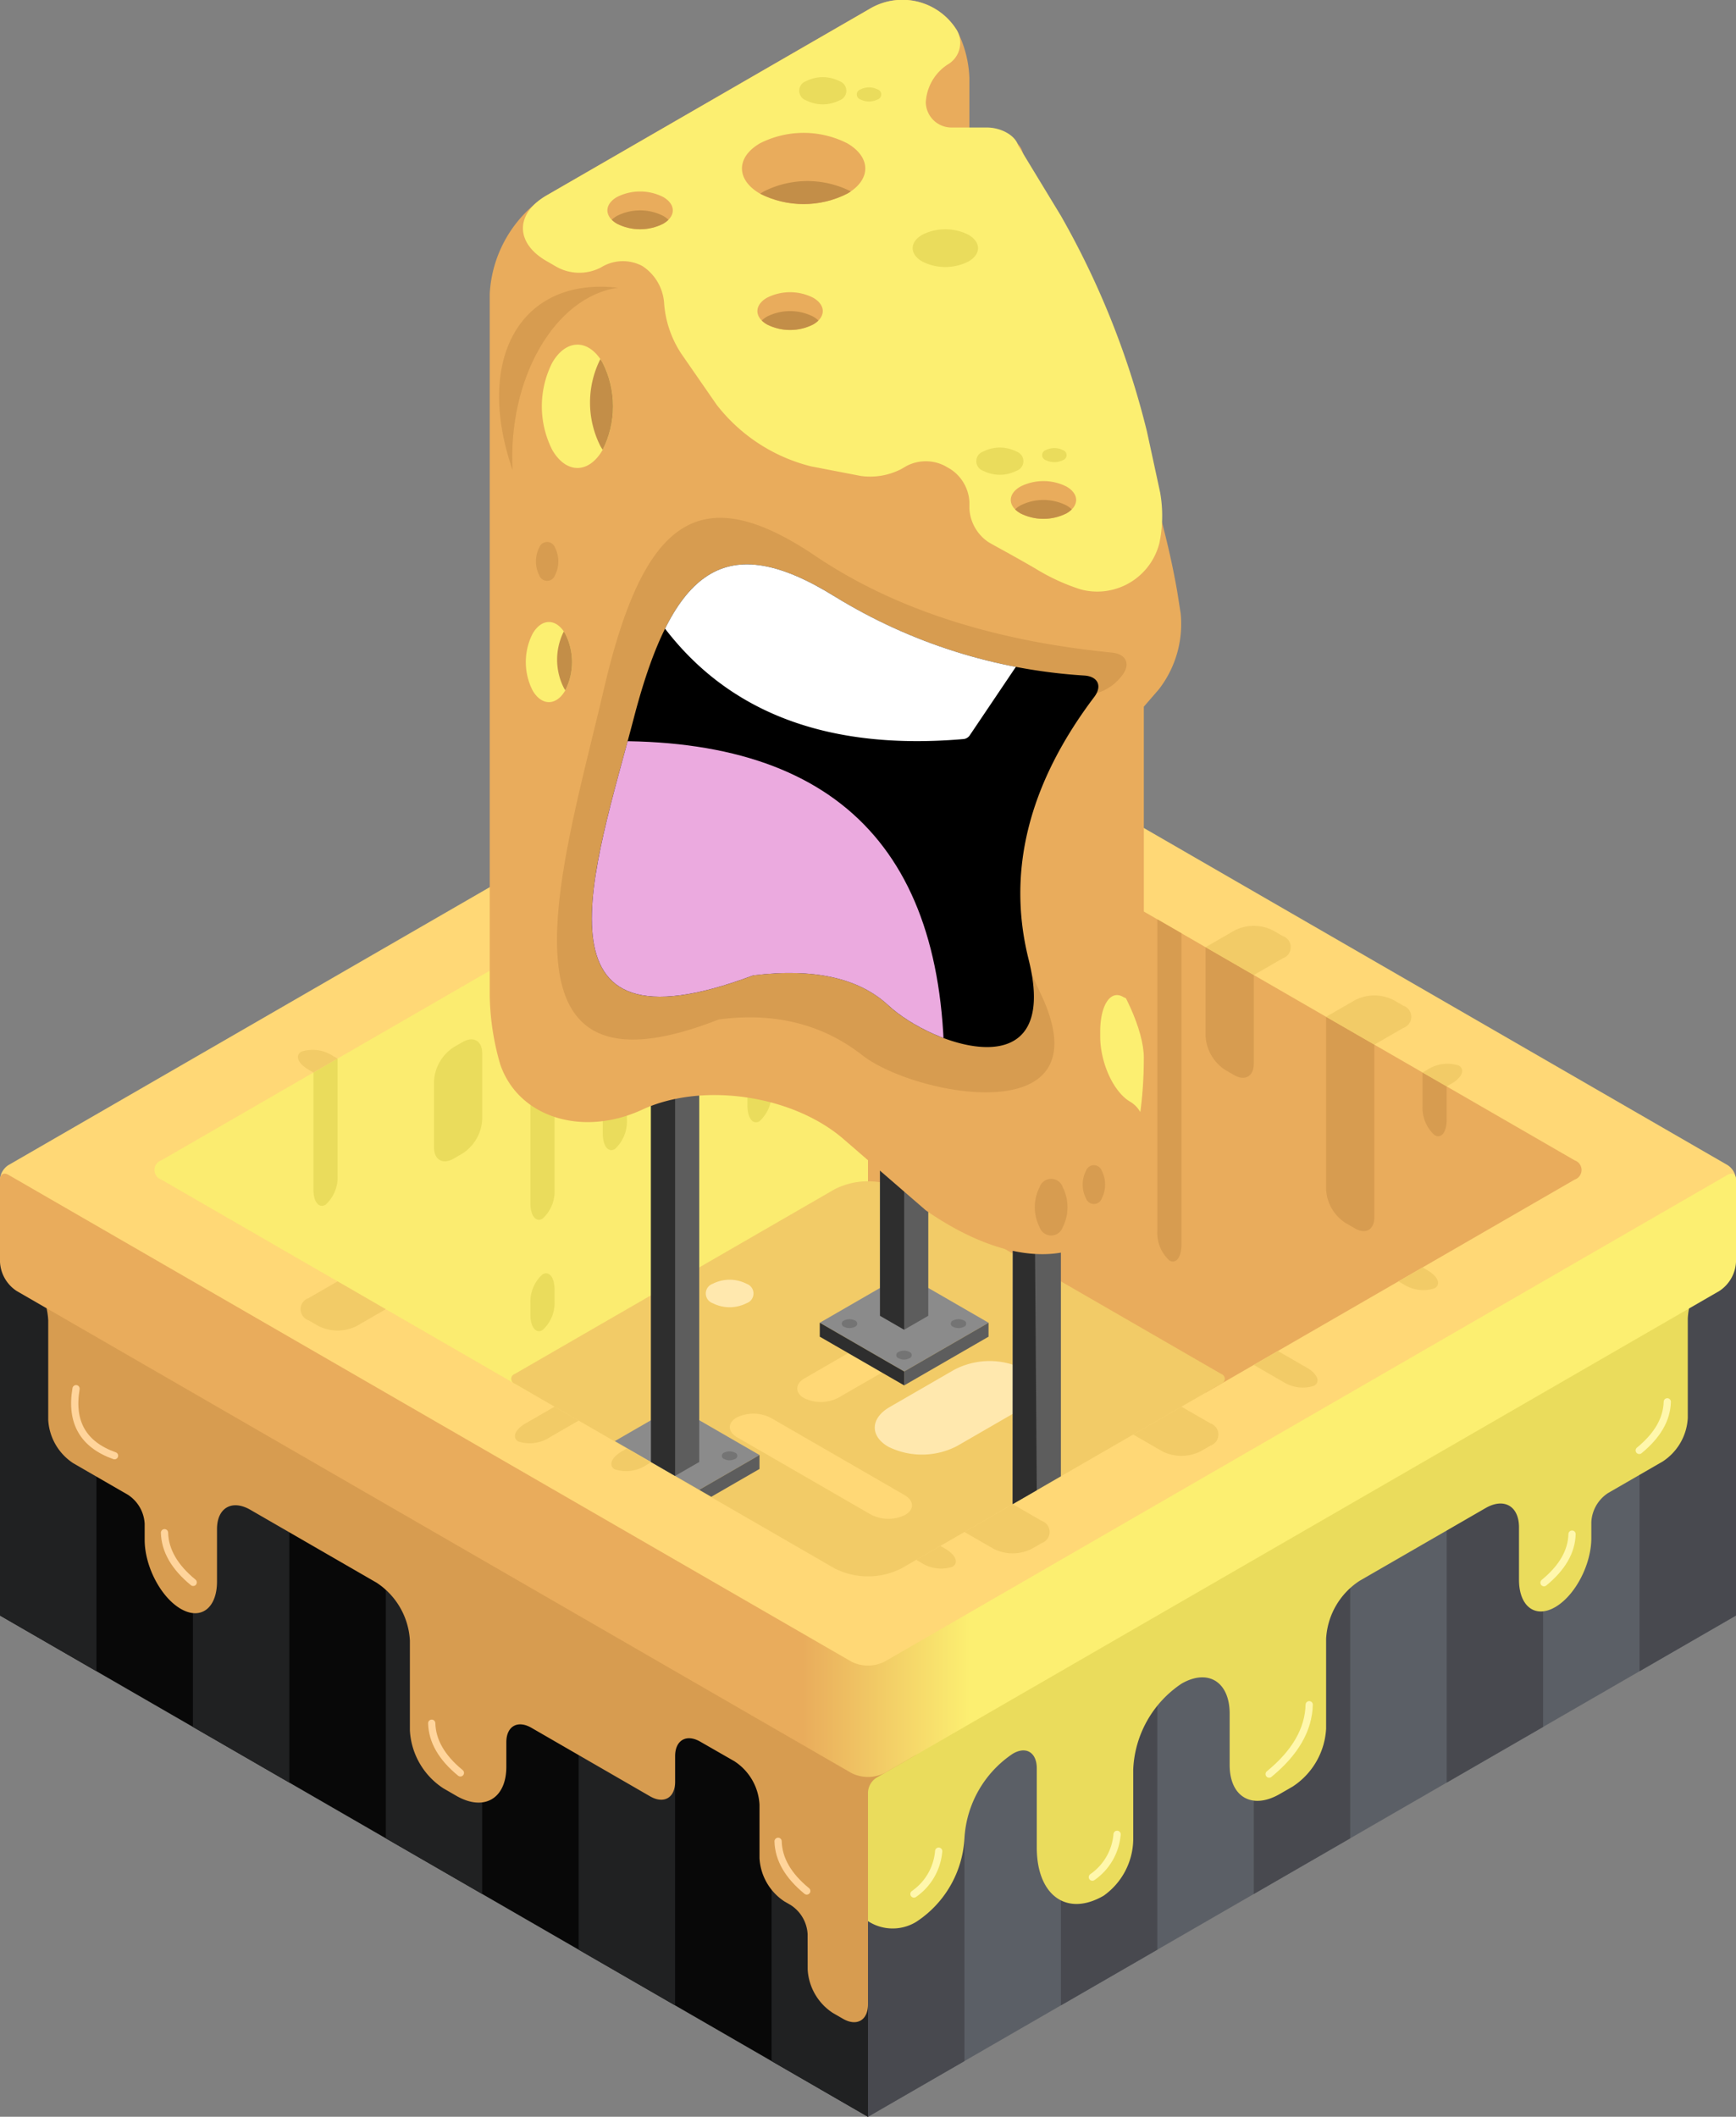 <svg id="Layer_1" data-name="Layer 1" xmlns="http://www.w3.org/2000/svg" xmlns:xlink="http://www.w3.org/1999/xlink" viewBox="0 0 180 219.433">
  <rect x="0" y="0" width="180" height="219.433" fill="#808080" stroke="none"/>
  <defs>
    <style>
      .cls-1, .cls-11, .cls-13 {
        fill: none;
      }

      .cls-2 {
        fill: #ffd876;
      }

      .cls-3 {
        fill: #5b5f66;
      }

      .cls-4 {
        fill: #080808;
      }

      .cls-5 {
        fill: #fbec70;
      }

      .cls-6 {
        fill: #e9ac5c;
      }

      .cls-7 {
        fill: #48494f;
      }

      .cls-8 {
        fill: #202122;
      }

      .cls-9 {
        fill: #f2cb67;
      }

      .cls-10 {
        fill: #eadc5c;
      }

      .cls-11 {
        stroke: #fff7ac;
      }

      .cls-11, .cls-13 {
        stroke-linecap: round;
        stroke-linejoin: round;
        stroke-width: 0.75px;
      }

      .cls-12 {
        fill: #d79c50;
      }

      .cls-13 {
        stroke: #ffd49b;
      }

      .cls-14 {
        fill: url(#linear-gradient);
      }

      .cls-15 {
        fill: #ffe8ae;
      }

      .cls-16 {
        fill: #5d5d5d;
      }

      .cls-17 {
        fill: #2e2e2e;
      }

      .cls-18 {
        fill: #8b8b8b;
      }

      .cls-19 {
        fill: #747474;
      }

      .cls-20 {
        fill: #fcef71;
      }

      .cls-21 {
        clip-path: url(#clip-path);
      }

      .cls-22 {
        fill: #c38e48;
      }

      .cls-23 {
        clip-path: url(#clip-path-2);
      }

      .cls-24 {
        clip-path: url(#clip-path-3);
      }

      .cls-25 {
        clip-path: url(#clip-path-4);
      }

      .cls-26 {
        clip-path: url(#clip-path-5);
      }

      .cls-27 {
        clip-path: url(#clip-path-6);
      }

      .cls-28 {
        clip-path: url(#clip-path-7);
      }

      .cls-29 {
        fill: #ebaadf;
      }

      .cls-30 {
        fill: #fff;
      }
    </style>
    <linearGradient id="linear-gradient" x1="-760.139" y1="5457.523" x2="-759.139" y2="5457.523" gradientTransform="matrix(180, 0, 0, -63.509, 136825, 346754.752)" gradientUnits="userSpaceOnUse">
      <stop offset="0.465" stop-color="#e9ac5c"/>
      <stop offset="0.561" stop-color="#fcef71"/>
    </linearGradient>
    <clipPath id="clip-path">
      <path class="cls-1" d="M78.803,14.854h0c-2.495,1.441-2.495,3.78,0,5.221h0a9.999,9.999,0,0,0,9.043,0h0c2.495-1.441,2.495-3.78,0-5.221h0A9.999,9.999,0,0,0,78.803,14.854Z"/>
    </clipPath>
    <clipPath id="clip-path-2">
      <path class="cls-1" d="M79.524,30.865h0c-1.323.764-1.323,2.005,0,2.769h0a5.3,5.3,0,0,0,4.794,0h0c1.324-.764,1.324-2.005,0-2.769h0A5.306,5.306,0,0,0,79.524,30.865Z"/>
    </clipPath>
    <clipPath id="clip-path-3">
      <path class="cls-1" d="M63.972,20.424h0c-1.323.764-1.323,2.004,0,2.768h0a5.302,5.302,0,0,0,4.795,0h0c1.323-.764,1.323-2.004,0-2.768h0A5.302,5.302,0,0,0,63.972,20.424Z"/>
    </clipPath>
    <clipPath id="clip-path-4">
      <path class="cls-1" d="M105.795,50.444h0c-1.323.764-1.323,2.004,0,2.768h0a5.3,5.3,0,0,0,4.794,0h0c1.323-.764,1.323-2.004,0-2.768h0A5.3,5.3,0,0,0,105.795,50.444Z"/>
    </clipPath>
    <clipPath id="clip-path-5">
      <path class="cls-1" d="M57.262,46.641h0c1.441,2.495,3.78,2.495,5.221,0h0a9.999,9.999,0,0,0,0-9.043h0c-1.441-2.495-3.78-2.495-5.221,0h0A9.996,9.996,0,0,0,57.262,46.641Z"/>
    </clipPath>
    <clipPath id="clip-path-6">
      <path class="cls-1" d="M55.221,71.57h0c.936,1.621,2.455,1.621,3.391,0h0a6.492,6.492,0,0,0,0-5.873h0c-.936-1.621-2.455-1.621-3.391,0h0A6.493,6.493,0,0,0,55.221,71.57Z"/>
    </clipPath>
    <clipPath id="clip-path-7">
      <path class="cls-1" d="M112.456,70.03a55.986,55.986,0,0,1-25.851-8.161c-11.369-7.08-16.815-3.038-20.881,12.542s-11.454,35.642,12.372,26.701q9.412-1.16,14.005,3.098c4.592,4.258,17.968,8.887,14.549-4.77q-3.418-13.657,6.809-27.191C114.306,71.129,113.856,70.135,112.456,70.03Z"/>
    </clipPath>
  </defs>
  <title>1Artboard 18</title>
  <g id="root">
    <path id="Path" class="cls-2" d="M0,132.831v-10.547a1.915,1.915,0,0,1,.866-1.5L90,69.322l89.134,51.462a1.915,1.915,0,0,1,.866,1.5v10.547l-90,51.961Z"/>
    <path id="Path-2" data-name="Path" class="cls-3" d="M90,176.132l-5-2.887v43.301l5,2.887,90-51.961V124.17Z"/>
    <path id="Path-3" data-name="Path" class="cls-4" d="M90,176.132v43.301L0,167.472V124.17Z"/>
    <path id="Path-4" data-name="Path" class="cls-5" d="M16.732,120.284,90,77.982V124.17l-35,20.208-38.268-22.094A1.056,1.056,0,0,1,16.732,120.284Z"/>
    <path id="Path-5" data-name="Path" class="cls-6" d="M90,77.982V124.17l35,20.208,38.268-22.094a1.056,1.056,0,0,0,0-2Z"/>
    <path id="Path-6" data-name="Path" class="cls-7" d="M90,219.433l10-5.773v-40.415l-10,5.774Z"/>
    <path id="Path-7" data-name="Path" class="cls-8" d="M90,219.433,80,213.66v-43.302l10,5.774Z"/>
    <path id="Path-8" data-name="Path" class="cls-7" d="M110,207.886l10-5.773v-43.302l-10,5.774Z"/>
    <path id="Path-9" data-name="Path" class="cls-8" d="M70,207.886l-10-5.773v-43.302l10,5.774Z"/>
    <path id="Path-10" data-name="Path" class="cls-7" d="M130,196.339l10-5.773v-43.302l-10,5.774Z"/>
    <path id="Path-11" data-name="Path" class="cls-8" d="M50,196.339l-10-5.773v-43.302l10,5.774Z"/>
    <path id="Path-12" data-name="Path" class="cls-7" d="M150,184.792l10-5.773v-43.302l-10,5.774Z"/>
    <path id="Path-13" data-name="Path" class="cls-8" d="M30,184.792l-10-5.773v-43.302l10,5.774Z"/>
    <path id="Path-14" data-name="Path" class="cls-7" d="M170,173.245l10-5.773V124.17l-10,5.774Z"/>
    <path id="Path-15" data-name="Path" class="cls-8" d="M10,173.245l-10-5.773V124.17l10,5.774Z"/>
    <path id="Path-16" data-name="Path" class="cls-9" d="M53.366,142.434l33.17-19.15a7.66,7.66,0,0,1,6.928,0l33.17,19.15a.528.528,0,0,1,0,1l-33.17,19.151a7.66,7.66,0,0,1-6.928,0l-33.17-19.151A.528.528,0,0,1,53.366,142.434Z"/>
    <path id="Path-17" data-name="Path" class="cls-10" d="M180,129.795l-1.536.887a7.66,7.66,0,0,0-3.464,6v10.32a5.746,5.746,0,0,1-2.598,4.5l-5.67,3.274a3.83,3.83,0,0,0-1.732,3v1.66c0,2.76-1.68,5.97-3.75,7.165h0c-2.07,1.195-3.75-.075-3.75-2.835v-5.434c0-2.207-1.552-3.103-3.464-2l-13.072,7.547a7.662,7.662,0,0,0-3.464,6V179.2a7.66,7.66,0,0,1-3.464,6l-1.34.773c-2.868,1.656-5.196.312-5.196-3v-5.32c0-3.312-2.24-4.707-5-3.113h0a11.278,11.278,0,0,0-5,8.886v7.321a7.259,7.259,0,0,1-3.077,5.776h0c-3.821,2.206-6.923-.035-6.923-5.003v-8.207c0-1.656-1.12-2.331-2.5-1.507h0a11.325,11.325,0,0,0-5,8.76h0a11.058,11.058,0,0,1-5,8.66h0a4.682,4.682,0,0,1-6.964-2.783l-.536-1.547v-17.321l92.5-50.518Z"/>
    <path id="Path-18" data-name="Path" class="cls-11" d="M135.747,176.717q-.104,3.877-4.153,7.192"/>
    <path id="Path-19" data-name="Path" class="cls-11" d="M163,159.03q-.073,2.716-2.909,5.039"/>
    <path id="Path-20" data-name="Path" class="cls-11" d="M172.875,145.318q-.073,2.716-2.909,5.039"/>
    <path id="Path-21" data-name="Path" class="cls-11" d="M115.827,190.152a5.999,5.999,0,0,1-2.563,4.439"/>
    <path id="Path-22" data-name="Path" class="cls-11" d="M97.327,191.9a5.999,5.999,0,0,1-2.563,4.439"/>
    <path id="Path-23" data-name="Path" class="cls-12" d="M0,129.976l1.536.887a7.662,7.662,0,0,1,3.464,6v10.321a5.746,5.746,0,0,0,2.598,4.5l5.67,3.273a3.83,3.83,0,0,1,1.732,3v1.661c0,2.759,1.68,5.97,3.75,7.165h0c2.07,1.194,3.75-.076,3.75-2.835v-5.434c0-2.208,1.552-3.104,3.464-2l13.072,7.547a7.66,7.66,0,0,1,3.464,6v9.32a7.659,7.659,0,0,0,3.464,6l1.34.774c2.868,1.656,5.196.311,5.196-3v-2.547c0-1.656,1.164-2.328,2.598-1.5l12.304,7.104c1.434.827,2.598.155,2.598-1.5v-2.661c0-1.655,1.166-2.331,2.602-1.507l3.546,2.034a5.725,5.725,0,0,1,2.602,4.493v5.547a5.747,5.747,0,0,0,2.598,4.5l.655.378a3.84,3.84,0,0,1,1.736,3l.006,3.669a5.76,5.76,0,0,0,2.603,4.5l1.054.608c1.434.828,2.598.156,2.598-1.5v-21.981a1.915,1.915,0,0,1,.866-1.5L95,181.905,0,127.057Z"/>
    <path id="Path-24" data-name="Path" class="cls-13" d="M7.885,143.958q-.885,5.216,3.99,6.947"/>
    <path id="Path-25" data-name="Path" class="cls-13" d="M17.058,158.887q.075,2.776,2.973,5.149"/>
    <path id="Path-26" data-name="Path" class="cls-13" d="M44.764,178.635q.073,2.776,2.972,5.149"/>
    <path id="Path-27" data-name="Path" class="cls-13" d="M80.678,190.878q.073,2.775,2.973,5.149"/>
    <path id="Path-28" data-name="Path" class="cls-14" d="M91.732,183.792l86.536-49.961a3.83,3.83,0,0,0,1.732-3v-8.547c0-.552-.388-.776-.866-.5l-87.402,50.461a3.83,3.83,0,0,1-3.464,0L.866,121.784c-.478-.276-.866-.052-.866.5v8.547a3.83,3.83,0,0,0,1.732,3l86.536,49.961A3.83,3.83,0,0,0,91.732,183.792Z"/>
    <path id="Path-29" data-name="Path" class="cls-15" d="M92.109,149.977h0c-1.93-1.114-1.868-2.959.137-4.116l6.717-3.878a7.885,7.885,0,0,1,7.129-.08h0c1.93,1.114,1.868,2.959-.137,4.116l-6.717,3.879A7.888,7.888,0,0,1,92.109,149.977Z"/>
    <path id="Path-30" data-name="Path" class="cls-2" d="M93.857,157.041h0c.964-.557.934-1.479-.069-2.058l-13.846-7.994a3.944,3.944,0,0,0-3.565-.04h0c-.964.557-.934,1.479.069,2.058l13.846,7.994A3.944,3.944,0,0,0,93.857,157.041Z"/>
    <path id="Path-31" data-name="Path" class="cls-2" d="M86.933,144.891l10.351-5.976c1.002-.578,1.033-1.5.069-2.057h0a3.944,3.944,0,0,0-3.565.039l-10.35,5.976c-1.003.579-1.034,1.501-.069,2.058h0A3.942,3.942,0,0,0,86.933,144.891Z"/>
    <path id="Path-32" data-name="Path" class="cls-15" d="M73.906,133.079h0a1.065,1.065,0,0,0,0,2.018h0a3.866,3.866,0,0,0,3.496,0h0a1.065,1.065,0,0,0,0-2.018h0A3.866,3.866,0,0,0,73.906,133.079Z"/>
    <path id="Path-33" data-name="Path" class="cls-12" d="M122.5,96.746l-2.5-1.443v32.295a3.871,3.871,0,0,0,1.25,3.068h0c.69.398,1.25-.33,1.25-1.625Z"/>
    <path id="Path-34" data-name="Path" class="cls-12" d="M137.5,105.407v17.907a4.407,4.407,0,0,0,1.992,3.45l1.016.587c1.099.634,1.992.119,1.992-1.15v-17.908Z"/>
    <path id="Path-35" data-name="Path" class="cls-12" d="M147.5,111.18v3.474a3.802,3.802,0,0,0,1.25,3.021h0c.69.399,1.25-.309,1.25-1.578v-3.474Z"/>
    <path id="Path-36" data-name="Path" class="cls-12" d="M130,101.076l-5-2.886v9.2a4.497,4.497,0,0,0,2.032,3.52l.936.54c1.121.648,2.032.122,2.032-1.173Z"/>
    <path id="Path-37" data-name="Path" class="cls-10" d="M47.032,108.563l.936-.54c1.121-.647,2.032-.122,2.032,1.173v6.854a4.494,4.494,0,0,1-2.032,3.52l-.936.54c-1.121.648-2.032.122-2.032-1.173v-6.854A4.497,4.497,0,0,1,47.032,108.563Z"/>
    <path id="Path-38" data-name="Path" class="cls-10" d="M32.5,111.18v12.134c0,1.269.56,1.976,1.25,1.578h0A3.803,3.803,0,0,0,35,121.87v-12.133Z"/>
    <path id="Path-39" data-name="Path" class="cls-10" d="M70,89.529V121.87c0,1.27.56,1.977,1.25,1.579h0a3.806,3.806,0,0,0,1.25-3.022V88.086Z"/>
    <path id="Path-40" data-name="Path" class="cls-10" d="M55,98.19v26.567c0,1.27.56,1.977,1.25,1.579h0a3.806,3.806,0,0,0,1.25-3.022V96.746Z"/>
    <path id="Path-41" data-name="Path" class="cls-10" d="M56.25,132.109h0c.69-.398,1.25.309,1.25,1.578v1.174a3.806,3.806,0,0,1-1.25,3.022h0c-.69.398-1.25-.309-1.25-1.579v-1.173A3.803,3.803,0,0,1,56.25,132.109Z"/>
    <path id="Path-42" data-name="Path" class="cls-10" d="M62.5,93.86l2.5-1.444v23.635a3.871,3.871,0,0,1-1.25,3.068h0c-.69.398-1.25-.33-1.25-1.625Z"/>
    <path id="Path-43" data-name="Path" class="cls-10" d="M77.5,93.86l2.5-1.444v20.748a3.87,3.87,0,0,1-1.25,3.068h0c-.69.398-1.25-.33-1.25-1.625Z"/>
    <g id="Group-2" data-name="Group">
      <g id="Group-3" data-name="Group">
        <path id="Path-44" data-name="Path" class="cls-16" d="M110,153.038l-5,2.887v-30.351l2.5,1.444,2.5-1.444Z"/>
        <path id="Path-45" data-name="Path" class="cls-17" d="M105,155.925l2.5-1.444-.204-27.914-2.261-1.306Z"/>
      </g>
      <path id="Path-46" data-name="Path" class="cls-18" d="M72.5,154.442l6.25-3.609L70,145.781l-6.25,3.609Z"/>
      <g id="Group-4" data-name="Group">
        <path id="Path-47" data-name="Path" class="cls-16" d="M72.5,151.555l-2.5,1.443-2.5-1.443v-41.858L70,111.14l2.5-1.443Z"/>
        <path id="Path-48" data-name="Path" class="cls-17" d="M67.5,151.555l2.5,1.443V111.14l-2.5-1.443Z"/>
      </g>
      <path id="Path-49" data-name="Path" class="cls-16" d="M78.75,150.833v1.444l-5,2.886-1.25-.721Z"/>
      <path id="Path-50" data-name="Path" class="cls-19" d="M76.212,151.244h0a.345.345,0,0,0,0-.653h0a1.252,1.252,0,0,0-1.131,0h0a.345.345,0,0,0,0,.653h0A1.252,1.252,0,0,0,76.212,151.244Z"/>
      <path id="Path-51" data-name="Path" class="cls-18" d="M93.75,142.173l8.75-5.052-8.75-5.052L85,137.121Z"/>
      <g id="Group-5" data-name="Group">
        <path id="Path-52" data-name="Path" class="cls-16" d="M96.25,136.4l-2.5,1.443-2.5-1.443V94.542l2.5,1.443,2.5-1.443Z"/>
        <path id="Path-53" data-name="Path" class="cls-17" d="M91.25,136.4l2.5,1.443V95.985l-2.5-1.443Z"/>
      </g>
      <path id="Path-54" data-name="Path" class="cls-17" d="M85,137.121v1.444l8.75,5.051v-1.443Z"/>
      <path id="Path-55" data-name="Path" class="cls-16" d="M102.5,137.121v1.444l-8.75,5.051v-1.443Z"/>
      <path id="Path-56" data-name="Path" class="cls-19" d="M94.297,140.802h0a.344.344,0,0,0,0-.652h0a1.25,1.25,0,0,0-1.13,0h0a.344.344,0,0,0,0,.652h0A1.25,1.25,0,0,0,94.297,140.802Z"/>
      <path id="Path-57" data-name="Path" class="cls-19" d="M99.949,137.539h0a.345.345,0,0,0,0-.652h0a1.252,1.252,0,0,0-1.131,0h0a.344.344,0,0,0,0,.652h0A1.252,1.252,0,0,0,99.949,137.539Z"/>
      <path id="Path-58" data-name="Path" class="cls-19" d="M88.645,137.539h0a.344.344,0,0,0,0-.652h0a1.25,1.25,0,0,0-1.13,0h0a.344.344,0,0,0,0,.652h0A1.25,1.25,0,0,0,88.645,137.539Z"/>
      <path id="Path-59" data-name="Path" class="cls-20" d="M98.253,124.161h0c11.229,9.365,20.346,2.851,20.346-14.537h0c0-2.782-2.122-7.491-4.736-10.509l-4.307-4.974Z"/>
      <path id="Path-60" data-name="Path" class="cls-6" d="M102.774,14.525h0c-1.247.72-2.26.089-2.26-1.408V8.101a11.681,11.681,0,0,0-1.292-4.95h0A6.629,6.629,0,0,0,90.119.948L56.652,20.27a12.991,12.991,0,0,0-5.873,10.173v72.681a26.626,26.626,0,0,0,1.1,7.244h0c1.888,5.452,8.486,7.538,14.725,4.657h0c6.238-2.882,15.591-1.508,20.873,3.067l8.515,7.374h0c12.477,8.644,22.607,4.595,22.607-9.038h0a2.924,2.924,0,0,0-1.413-2.219h0c-1.716-.991-3.108-4.023-3.108-6.768v-.495c0-2.745,1.061-4.361,2.368-3.606h0c1.188.686,2.153-.783,2.153-3.278V73.258l1.561-1.803a11.053,11.053,0,0,0,2.257-7.884l-.362-2.298a85.124,85.124,0,0,0-3.995-14.751l-12.037-30.776A2.22,2.22,0,0,0,102.774,14.525Z"/>
      <path id="Path-61" data-name="Path" class="cls-20" d="M120.286,51.029l-1.364-6.301a86.994,86.994,0,0,0-8.923-22.363q-4.433-7.297-4.433-7.297c-.293-1.02-1.747-1.849-3.244-1.849H98.705a2.664,2.664,0,0,1-2.713-2.61h0a5,5,0,0,1,2.261-3.916h0a2.597,2.597,0,0,0,.969-3.542h0A6.631,6.631,0,0,0,90.119.948L56.652,20.27c-3.241,1.871-3.241,4.91,0,6.782l.914.528a4.849,4.849,0,0,0,4.759.137h0a4.297,4.297,0,0,1,4.279-.14h0a4.998,4.998,0,0,1,2.26,3.915h0a10.919,10.919,0,0,0,1.803,5.212l3.635,5.247a17.851,17.851,0,0,0,9.821,6.4l5.128.987a7.034,7.034,0,0,0,4.178-.704l.606-.349a4.328,4.328,0,0,1,3.915,0l.606.349a4.333,4.333,0,0,1,1.958,3.392v.699a4.482,4.482,0,0,0,1.927,3.442c.746.457,1.84.993,4.855,2.734a21.245,21.245,0,0,0,4.743,2.195,6.642,6.642,0,0,0,8.175-4.805h0A13.86,13.86,0,0,0,120.286,51.029Z"/>
      <path id="Mask" class="cls-6" d="M80.888,60.78h0c-1.323.764-1.323,2.004,0,2.768h0a5.302,5.302,0,0,0,4.795,0h0c1.323-.764,1.323-2.004,0-2.768h0A5.302,5.302,0,0,0,80.888,60.78Z"/>
      <path id="Mask-2" data-name="Mask" class="cls-6" d="M65.337,50.339h0c-1.323.763-1.323,2.004,0,2.768h0a5.3,5.3,0,0,0,4.794,0h0c1.323-.764,1.323-2.005,0-2.768h0A5.3,5.3,0,0,0,65.337,50.339Z"/>
      <g id="Group-6" data-name="Group">
        <path id="Mask-3" data-name="Mask" class="cls-6" d="M78.803,14.854h0c-2.495,1.441-2.495,3.78,0,5.221h0a9.999,9.999,0,0,0,9.043,0h0c2.495-1.441,2.495-3.78,0-5.221h0A9.999,9.999,0,0,0,78.803,14.854Z"/>
        <g class="cls-21">
          <path id="Path-62" data-name="Path" class="cls-22" d="M79.193,19.85h0c-2.496,1.441-2.496,3.78,0,5.221h0a9.996,9.996,0,0,0,9.042,0h0c2.496-1.441,2.496-3.78,0-5.221h0A9.996,9.996,0,0,0,79.193,19.85Z"/>
        </g>
        <path id="Mask-4" data-name="Mask" class="cls-6" d="M79.524,30.865h0c-1.323.764-1.323,2.005,0,2.769h0a5.3,5.3,0,0,0,4.794,0h0c1.324-.764,1.324-2.005,0-2.769h0A5.306,5.306,0,0,0,79.524,30.865Z"/>
        <g class="cls-23">
          <path id="Path-63" data-name="Path" class="cls-22" d="M79.524,32.822h0c-1.323.764-1.323,2.005,0,2.769h0a5.3,5.3,0,0,0,4.794,0h0c1.324-.764,1.324-2.005,0-2.769h0A5.306,5.306,0,0,0,79.524,32.822Z"/>
        </g>
        <path id="Mask-5" data-name="Mask" class="cls-10" d="M95.622,24.339h0c-1.323.764-1.323,2.005,0,2.769h0a5.3,5.3,0,0,0,4.794,0h0c1.324-.764,1.324-2.005,0-2.769h0A5.306,5.306,0,0,0,95.622,24.339Z"/>
        <path id="Mask-6" data-name="Mask" class="cls-10" d="M101.943,46.81h0a1.053,1.053,0,0,0,0,1.994h0a3.817,3.817,0,0,0,3.455,0h0a1.053,1.053,0,0,0,0-1.994h0A3.817,3.817,0,0,0,101.943,46.81Z"/>
        <path id="Mask-7" data-name="Mask" class="cls-10" d="M83.584,8.411h0a1.053,1.053,0,0,0,0,1.995h0a3.822,3.822,0,0,0,3.454,0h0a1.053,1.053,0,0,0,0-1.995h0A3.822,3.822,0,0,0,83.584,8.411Z"/>
        <path id="Mask-8" data-name="Mask" class="cls-10" d="M89.211,9.273h0a.546.546,0,0,0,0,1.035h0a1.985,1.985,0,0,0,1.792,0h0a.547.547,0,0,0,0-1.035h0A1.985,1.985,0,0,0,89.211,9.273Z"/>
        <path id="Mask-9" data-name="Mask" class="cls-10" d="M108.426,46.663h0a.547.547,0,0,0,0,1.035h0a1.985,1.985,0,0,0,1.792,0h0a.546.546,0,0,0,0-1.035h0A1.985,1.985,0,0,0,108.426,46.663Z"/>
        <path id="Mask-10" data-name="Mask" class="cls-6" d="M63.972,20.424h0c-1.323.764-1.323,2.004,0,2.768h0a5.302,5.302,0,0,0,4.795,0h0c1.323-.764,1.323-2.004,0-2.768h0A5.302,5.302,0,0,0,63.972,20.424Z"/>
        <g class="cls-24">
          <path id="Path-64" data-name="Path" class="cls-22" d="M63.972,22.381h0c-1.323.764-1.323,2.004,0,2.768h0a5.302,5.302,0,0,0,4.795,0h0c1.323-.764,1.323-2.004,0-2.768h0A5.302,5.302,0,0,0,63.972,22.381Z"/>
        </g>
        <path id="Mask-11" data-name="Mask" class="cls-6" d="M105.795,50.444h0c-1.323.764-1.323,2.004,0,2.768h0a5.3,5.3,0,0,0,4.794,0h0c1.323-.764,1.323-2.004,0-2.768h0A5.3,5.3,0,0,0,105.795,50.444Z"/>
        <g class="cls-25">
          <path id="Path-65" data-name="Path" class="cls-22" d="M105.795,52.401h0c-1.323.764-1.323,2.004,0,2.768h0a5.3,5.3,0,0,0,4.794,0h0c1.323-.764,1.323-2.004,0-2.768h0A5.3,5.3,0,0,0,105.795,52.401Z"/>
        </g>
      </g>
      <g id="Group-7" data-name="Group">
        <path id="Mask-12" data-name="Mask" class="cls-20" d="M57.262,46.641h0c1.441,2.495,3.78,2.495,5.221,0h0a9.999,9.999,0,0,0,0-9.043h0c-1.441-2.495-3.78-2.495-5.221,0h0A9.996,9.996,0,0,0,57.262,46.641Z"/>
        <g class="cls-26">
          <path id="Path-66" data-name="Path" class="cls-22" d="M62.258,46.252h0c1.441,2.495,3.78,2.495,5.221,0h0a9.999,9.999,0,0,0,0-9.043h0c-1.441-2.495-3.78-2.495-5.221,0h0A9.999,9.999,0,0,0,62.258,46.252Z"/>
        </g>
        <path id="Mask-13" data-name="Mask" class="cls-12" d="M107.792,127.217h0a1.265,1.265,0,0,0,2.397,0h0a4.588,4.588,0,0,0,0-4.152h0a1.265,1.265,0,0,0-2.397,0h0A4.588,4.588,0,0,0,107.792,127.217Z"/>
        <path id="Mask-14" data-name="Mask" class="cls-12" d="M55.906,59.622h0a.868.868,0,0,0,1.644,0h0a3.154,3.154,0,0,0,0-2.848h0a.868.868,0,0,0-1.644,0h0A3.15,3.15,0,0,0,55.906,59.622Z"/>
        <path id="Mask-15" data-name="Mask" class="cls-12" d="M112.601,124.223h0a.868.868,0,0,0,1.643,0h0a3.147,3.147,0,0,0,0-2.848h0a.868.868,0,0,0-1.643,0h0A3.147,3.147,0,0,0,112.601,124.223Z"/>
        <path id="Mask-16" data-name="Mask" class="cls-20" d="M55.221,71.57h0c.936,1.621,2.455,1.621,3.391,0h0a6.492,6.492,0,0,0,0-5.873h0c-.936-1.621-2.455-1.621-3.391,0h0A6.493,6.493,0,0,0,55.221,71.57Z"/>
        <g class="cls-27">
          <path id="Path-67" data-name="Path" class="cls-22" d="M58.466,71.318h0c.936,1.62,2.456,1.62,3.391,0h0a6.494,6.494,0,0,0,0-5.874h0c-.935-1.62-2.455-1.62-3.391,0h0A6.501,6.501,0,0,0,58.466,71.318Z"/>
        </g>
        <g id="Group-8" data-name="Group">
          <path id="Path-68" data-name="Path" class="cls-12" d="M64.075,29.827h0c-10.048-1.161-14.942,7.317-10.923,18.919h0C52.633,39.237,57.527,30.759,64.075,29.827Z"/>
        </g>
      </g>
      <path id="Mask-17" data-name="Mask" class="cls-12" d="M111.99,72.056a5.075,5.075,0,0,0,4.306-1.972c.973-1.193.519-2.284-1.013-2.435q-18.598-1.831-30.744-10.022c-12.145-8.191-17.861-3.676-21.958,13.951s-12.657,43.775,11.942,34.103q8.684-1.139,14.884,3.706c5.425,4.239,25.32,8.053,18.515-6.345C101.613,89.692,101.814,79.887,111.99,72.056Z"/>
      <path id="Mask-18" data-name="Mask" d="M112.456,70.03a55.986,55.986,0,0,1-25.851-8.161c-11.369-7.08-16.815-3.038-20.881,12.542s-11.454,35.642,12.372,26.701q9.412-1.16,14.005,3.098c4.592,4.258,17.968,8.887,14.549-4.77q-3.418-13.657,6.809-27.191C114.306,71.129,113.856,70.135,112.456,70.03Z"/>
      <g class="cls-28">
        <g>
          <path id="Path-69" data-name="Path" class="cls-29" d="M97.887,109.117Q96.984,74.69,59.56,76.97l-.501,30.067Z"/>
          <path id="Path-70" data-name="Path" class="cls-30" d="M107.945,65.248l-7.42,11.016a.899.899,0,0,1-.589.347Q77.077,78.6,67.062,62.418l8.008-9.176Z"/>
        </g>
      </g>
    </g>
    <path id="Path-71" data-name="Path" class="cls-9" d="M137.5,105.407l3.008-1.737a4.405,4.405,0,0,1,3.984,0l1.016.587a1.214,1.214,0,0,1,0,2.3l-3.008,1.736Z"/>
    <path id="Path-72" data-name="Path" class="cls-9" d="M147.5,111.18l.508-.293a3.805,3.805,0,0,1,3.242-.429h0c.69.399.357,1.237-.742,1.872l-.508.293Z"/>
    <path id="Path-73" data-name="Path" class="cls-9" d="M125,98.19l3.008-1.737a4.405,4.405,0,0,1,3.984,0l1.016.587a1.214,1.214,0,0,1,0,2.3L130,101.076Z"/>
    <path id="Path-74" data-name="Path" class="cls-9" d="M32.5,111.18l-.508-.293c-1.099-.635-1.432-1.474-.742-1.872h0a3.808,3.808,0,0,1,3.242.428l.508.294Z"/>
    <path id="Path-75" data-name="Path" class="cls-9" d="M35,132.831l-3.008,1.736a1.214,1.214,0,0,0,0,2.3l1.016.587a4.405,4.405,0,0,0,3.984,0L40,135.717Z"/>
    <path id="Path-76" data-name="Path" class="cls-9" d="M57.5,145.821l-3.008,1.737c-1.099.635-1.432,1.473-.742,1.872h0a3.805,3.805,0,0,0,3.242-.429L60,147.264Z"/>
    <path id="Path-77" data-name="Path" class="cls-9" d="M65,150.151l-.508.294c-1.099.634-1.432,1.473-.742,1.871h0a3.8,3.8,0,0,0,3.242-.428l.508-.293Z"/>
    <path id="Path-78" data-name="Path" class="cls-9" d="M95,161.698l.508.294a3.808,3.808,0,0,0,3.242.428h0c.69-.398.357-1.237-.742-1.872l-.508-.293Z"/>
    <path id="Path-79" data-name="Path" class="cls-9" d="M100,158.811l3.008,1.737a4.405,4.405,0,0,0,3.984,0l1.016-.587a1.214,1.214,0,0,0,0-2.3L105,155.925Z"/>
    <path id="Path-80" data-name="Path" class="cls-9" d="M117.5,148.708l3.008,1.737a4.411,4.411,0,0,0,3.984,0l1.016-.587a1.214,1.214,0,0,0,0-2.3l-3.008-1.737Z"/>
    <path id="Path-81" data-name="Path" class="cls-9" d="M130,141.491l3.008,1.737a3.808,3.808,0,0,0,3.242.428h0c.69-.398.357-1.237-.742-1.872l-3.008-1.736Z"/>
    <path id="Path-82" data-name="Path" class="cls-9" d="M145,132.831l.508.293a3.8,3.8,0,0,0,3.242.428h0c.69-.398.357-1.237-.742-1.871l-.508-.294Z"/>
  </g>
</svg>
